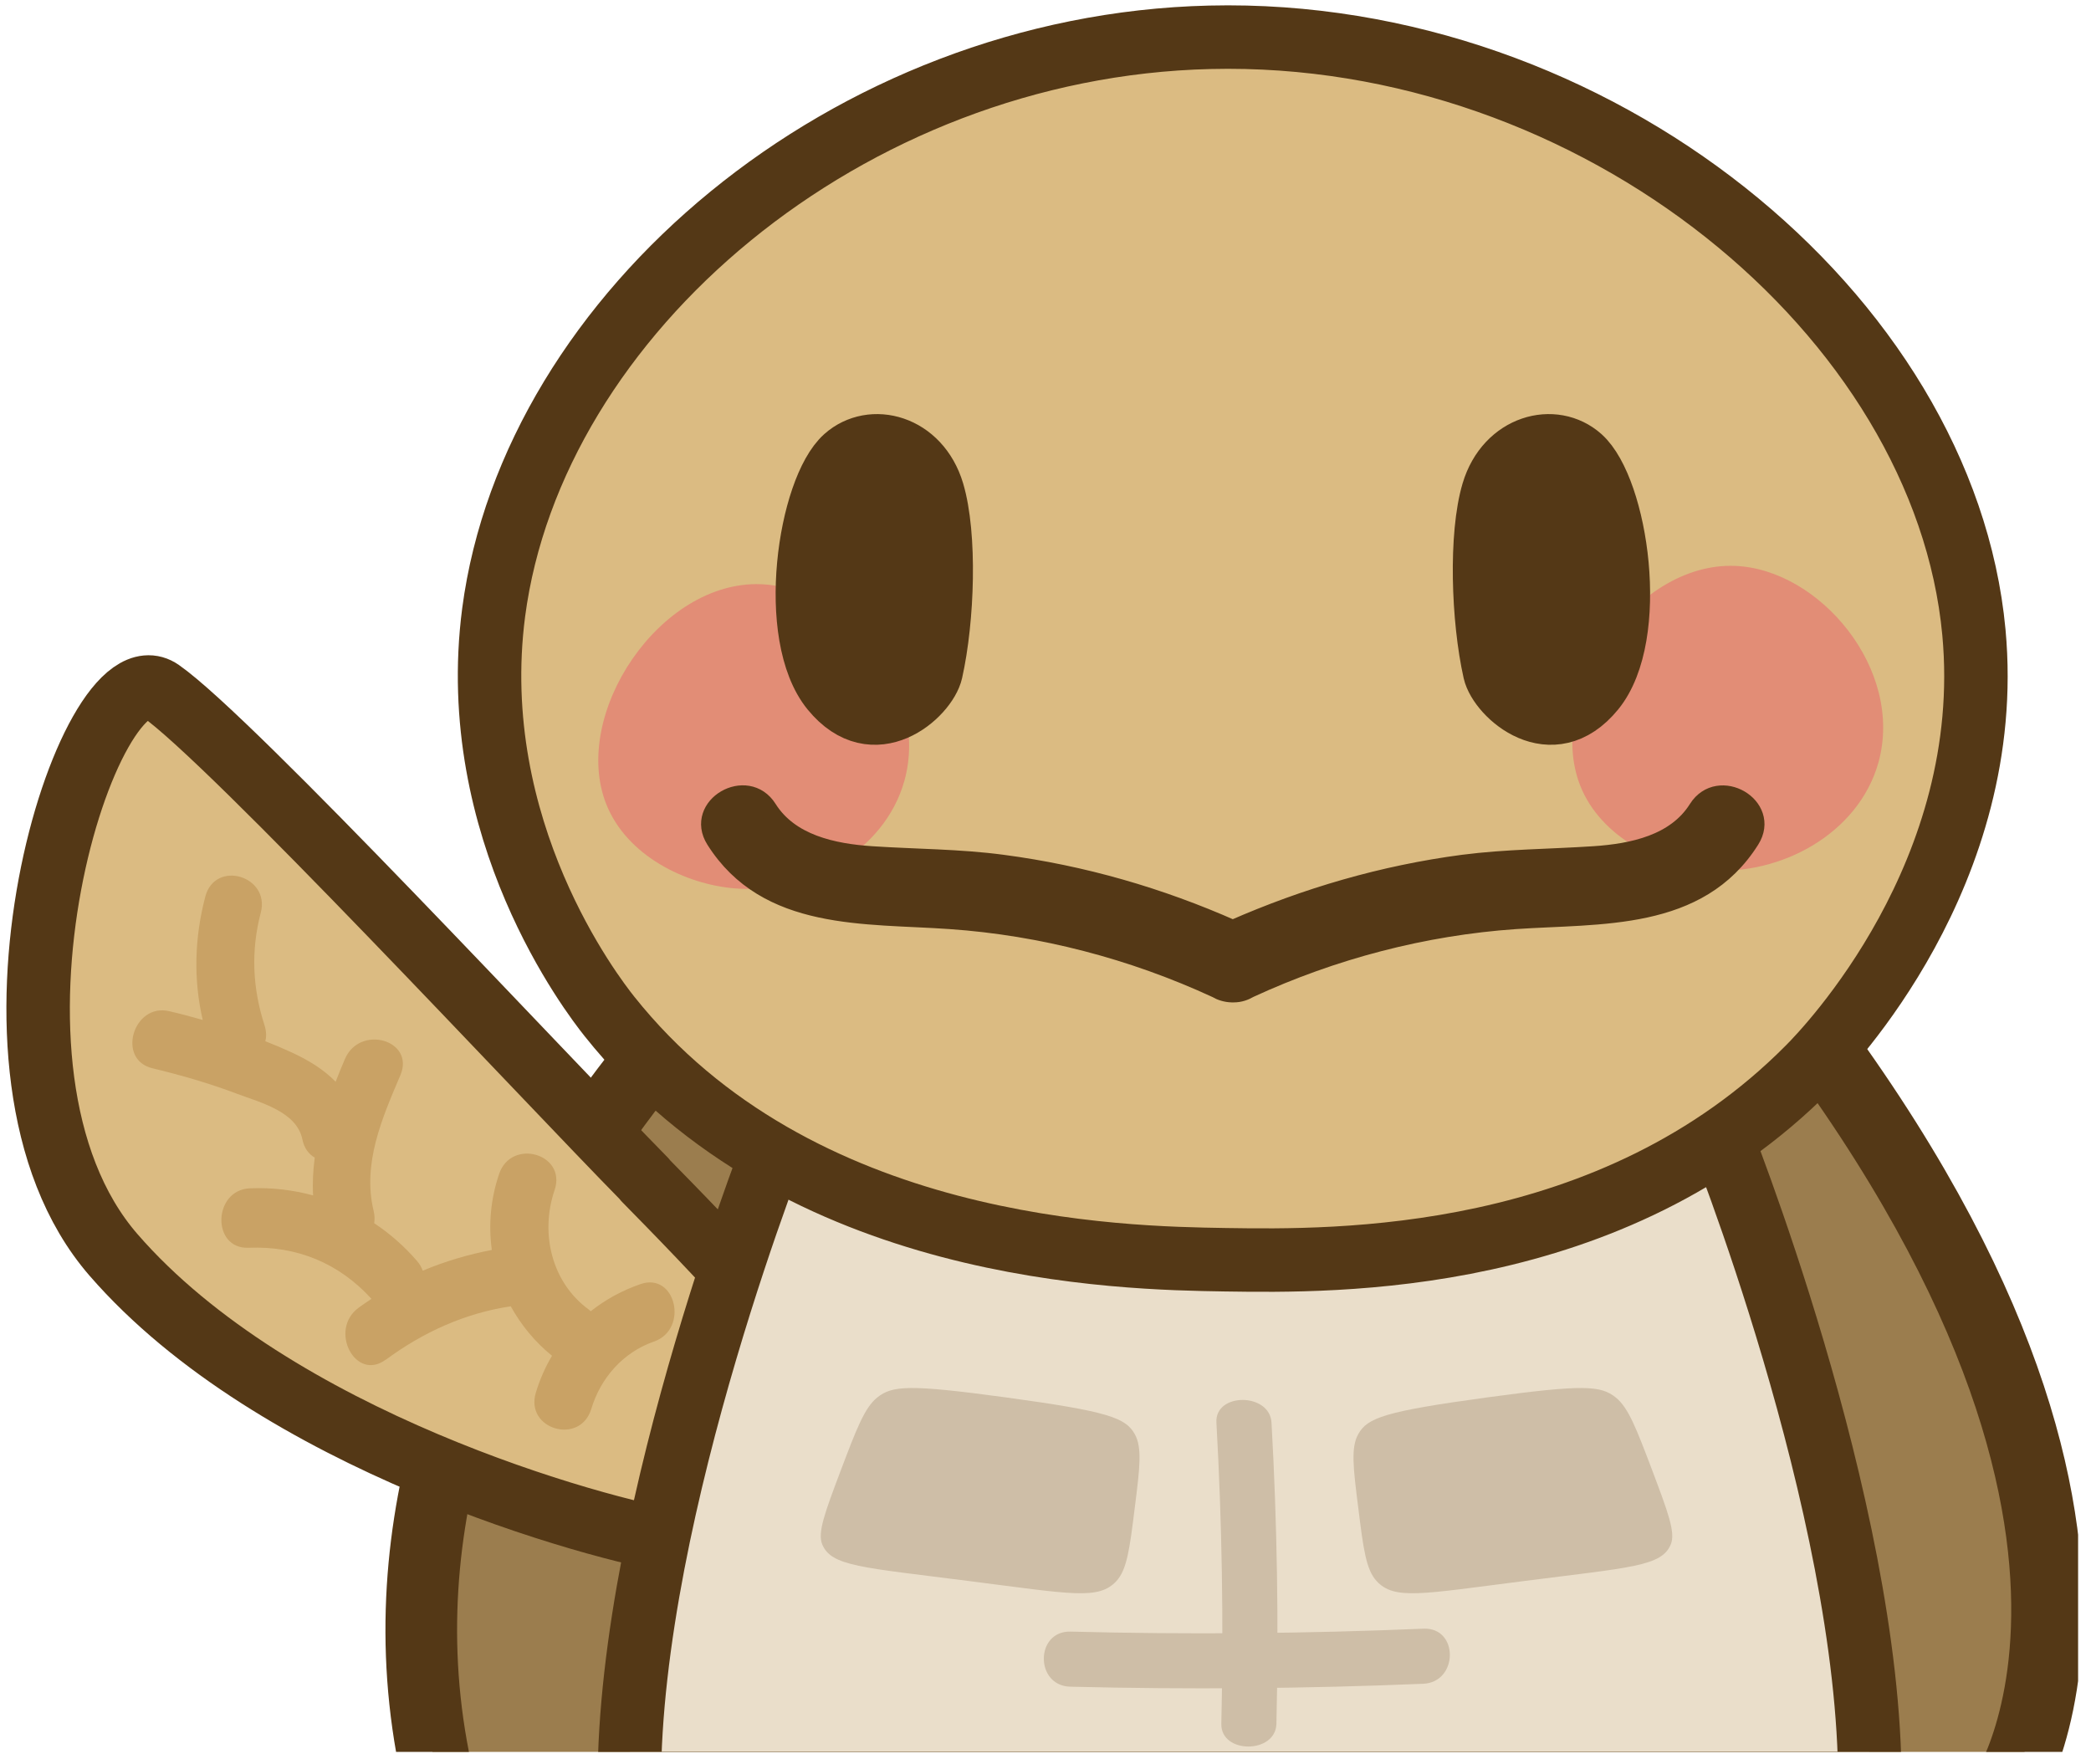 <svg width="115" height="97" viewBox="0 0 115 97" fill="none" xmlns="http://www.w3.org/2000/svg">
<g clip-path="url(#clip0_2148_7573)">
<path d="M24.29 98.662H110.27C110.27 98.662 121.94 81.392 92.86 48.492H45.2C45.2 48.492 17.31 70.972 24.29 98.662Z" fill="#9B7D4E" stroke="#543816" stroke-width="3.94" stroke-linecap="round" stroke-linejoin="round"/>
<path d="M35.46 64.882C38.62 68.102 45.99 75.592 47.19 79.122C48.4 82.652 42.16 85.592 37.45 84.842C32.74 84.092 15.12 79.242 6.24 69.012C-2.64 58.782 4.93 35.262 8.84 38.002C12.74 40.732 29.77 59.072 35.47 64.872L35.46 64.882Z" fill="#DBBB82" stroke="#543816" stroke-width="3.49" stroke-linecap="round" stroke-linejoin="round"/>
<path d="M21.23 74.773C23.29 73.253 25.6 72.213 28.09 71.843C28.66 72.873 29.42 73.803 30.36 74.563C29.99 75.183 29.69 75.863 29.47 76.593C28.86 78.613 31.91 79.503 32.52 77.483C33.04 75.763 34.28 74.373 35.96 73.783C37.9 73.113 37.17 69.943 35.22 70.623C34.21 70.973 33.3 71.473 32.49 72.113C32.45 72.083 32.41 72.043 32.37 72.013C30.35 70.533 29.69 67.843 30.5 65.453C31.18 63.463 28.13 62.573 27.45 64.563C26.98 65.953 26.86 67.373 27.05 68.743C25.74 68.993 24.47 69.373 23.25 69.883C23.18 69.693 23.08 69.513 22.93 69.343C22.23 68.533 21.44 67.843 20.58 67.273C20.61 67.063 20.61 66.843 20.55 66.603C19.92 63.993 21.01 61.503 22.02 59.133C22.84 57.203 19.79 56.323 18.97 58.243C18.79 58.663 18.62 59.073 18.46 59.493C17.8 58.813 16.96 58.303 16.05 57.883C15.57 57.663 15.08 57.453 14.59 57.263C14.66 57.013 14.65 56.713 14.55 56.393C13.89 54.353 13.79 52.303 14.34 50.203C14.88 48.173 11.83 47.263 11.29 49.313C10.7 51.563 10.63 53.863 11.15 56.093C10.54 55.923 9.93 55.753 9.31 55.613C7.33 55.143 6.39 58.283 8.39 58.753C9.97 59.133 11.53 59.583 13.06 60.163C14.31 60.633 16.32 61.133 16.63 62.663C16.73 63.153 16.99 63.483 17.31 63.663C17.22 64.353 17.18 65.043 17.22 65.743C16.11 65.443 14.94 65.303 13.75 65.353C11.71 65.433 11.62 68.703 13.67 68.623C16.33 68.513 18.65 69.473 20.43 71.433C20.19 71.593 19.95 71.753 19.72 71.923C18.06 73.143 19.55 76.013 21.22 74.773H21.23Z" fill="#C9A265"/>
<path d="M94.43 61.969L68.72 62.809L43.01 61.969C43.01 61.969 34.61 82.799 34.61 98.079H102.84C102.84 82.799 94.44 61.969 94.44 61.969H94.43Z" fill="#EADECA" stroke="#543816" stroke-width="3.49" stroke-linecap="round" stroke-linejoin="round"/>
<path d="M108.56 34.771C109.79 48.011 100.5 57.681 99.46 58.721C88.67 69.611 73.44 69.371 67.38 69.281C61.74 69.191 43.89 68.921 33.52 55.901C32.59 54.731 25.59 45.661 27.15 33.681C29.31 17.251 46.62 2.521 66.54 2.051C87.76 1.541 106.93 17.341 108.56 34.771Z" fill="#DBBB82" stroke="#543816" stroke-width="3.49" stroke-linecap="round" stroke-linejoin="round"/>
<path d="M41.85 32.129C46.51 32.309 51.16 37.829 49.74 42.939C48.64 46.879 44.32 49.179 40.42 48.859C37.7 48.639 34.47 47.069 33.34 44.219C31.39 39.279 36.29 31.919 41.85 32.129Z" fill="#E28D76"/>
<path d="M95.42 31.122C100.08 31.302 104.73 36.822 103.31 41.932C102.21 45.872 97.89 48.172 93.99 47.852C91.27 47.632 88.04 46.062 86.91 43.212C84.96 38.272 89.86 30.912 95.42 31.122Z" fill="#E28D76"/>
<path d="M81.76 26.968C81.03 29.419 81.18 34.059 81.84 36.998C82.18 38.489 85.35 41.309 87.93 38.148C90.5 34.989 89.27 26.788 87.16 24.898C85.49 23.409 82.6 24.159 81.76 26.968Z" fill="#543816" stroke="#543816" stroke-width="2.75" stroke-miterlimit="10"/>
<path d="M51.65 26.968C52.38 29.419 52.23 34.059 51.57 36.998C51.23 38.489 48.06 41.309 45.48 38.148C42.91 34.989 44.14 26.788 46.25 24.898C47.92 23.409 50.81 24.159 51.65 26.968Z" fill="#543816" stroke="#543816" stroke-width="2.75" stroke-miterlimit="10"/>
<path d="M93.37 44.483C92.16 46.413 89.78 46.903 87.66 47.043C85.25 47.203 82.86 47.203 80.46 47.513C76.07 48.093 71.85 49.323 67.8 51.103C63.76 49.313 59.54 48.093 55.14 47.513C52.74 47.193 50.35 47.203 47.94 47.043C45.82 46.903 43.44 46.403 42.23 44.483C41.08 42.653 38.17 44.343 39.33 46.183C42.18 50.703 47.59 50.263 52.26 50.593C57.31 50.943 62.3 52.253 66.89 54.373C67.14 54.523 67.43 54.613 67.74 54.623C67.76 54.623 67.78 54.623 67.8 54.623C67.82 54.623 67.84 54.623 67.86 54.623C68.17 54.623 68.46 54.523 68.71 54.373C73.3 52.253 78.29 50.943 83.34 50.593C88.01 50.273 93.42 50.713 96.27 46.183C97.43 44.343 94.52 42.663 93.37 44.483Z" fill="#543816" stroke="#543816" stroke-width="1.01" stroke-miterlimit="10"/>
<path d="M69.93 78.241C69.84 76.581 66.8 76.571 66.9 78.241C67.21 83.761 67.3 89.281 67.17 94.801C67.13 96.471 70.16 96.471 70.2 94.801C70.33 89.281 70.24 83.751 69.93 78.241Z" fill="#CEBEA7"/>
<path d="M78.27 92.602C80.21 92.522 80.24 89.492 78.29 89.572C71.82 89.842 65.35 89.902 58.88 89.732C56.93 89.682 56.91 92.712 58.86 92.762C65.33 92.922 71.8 92.872 78.27 92.602Z" fill="#CEBEA7"/>
<path d="M48.25 76.854C47.55 77.414 47.11 78.574 46.23 80.894C45.38 83.154 44.95 84.284 45.22 84.934C45.72 86.144 47.37 86.194 53.31 86.954C58.97 87.674 60.42 88.004 61.4 86.954C61.98 86.324 62.13 85.184 62.41 82.914C62.69 80.714 62.82 79.604 62.41 78.874C61.91 77.974 60.97 77.624 55.33 76.854C49.97 76.124 49.07 76.204 48.25 76.854Z" fill="#CEBEA7"/>
<path d="M88.86 76.854C89.56 77.414 90 78.574 90.88 80.894C91.73 83.154 92.16 84.284 91.89 84.934C91.39 86.144 89.74 86.194 83.8 86.954C78.14 87.674 76.69 88.004 75.71 86.954C75.13 86.324 74.98 85.184 74.7 82.914C74.42 80.714 74.29 79.604 74.7 78.874C75.2 77.974 76.14 77.624 81.78 76.854C87.14 76.124 88.04 76.204 88.86 76.854Z" fill="#CEBEA7"/>
</g>
<defs>
<clipPath id="clip0_2148_7573">
<rect width="114.29" height="96.35" fill="white"/>
</clipPath>
</defs>
</svg>
